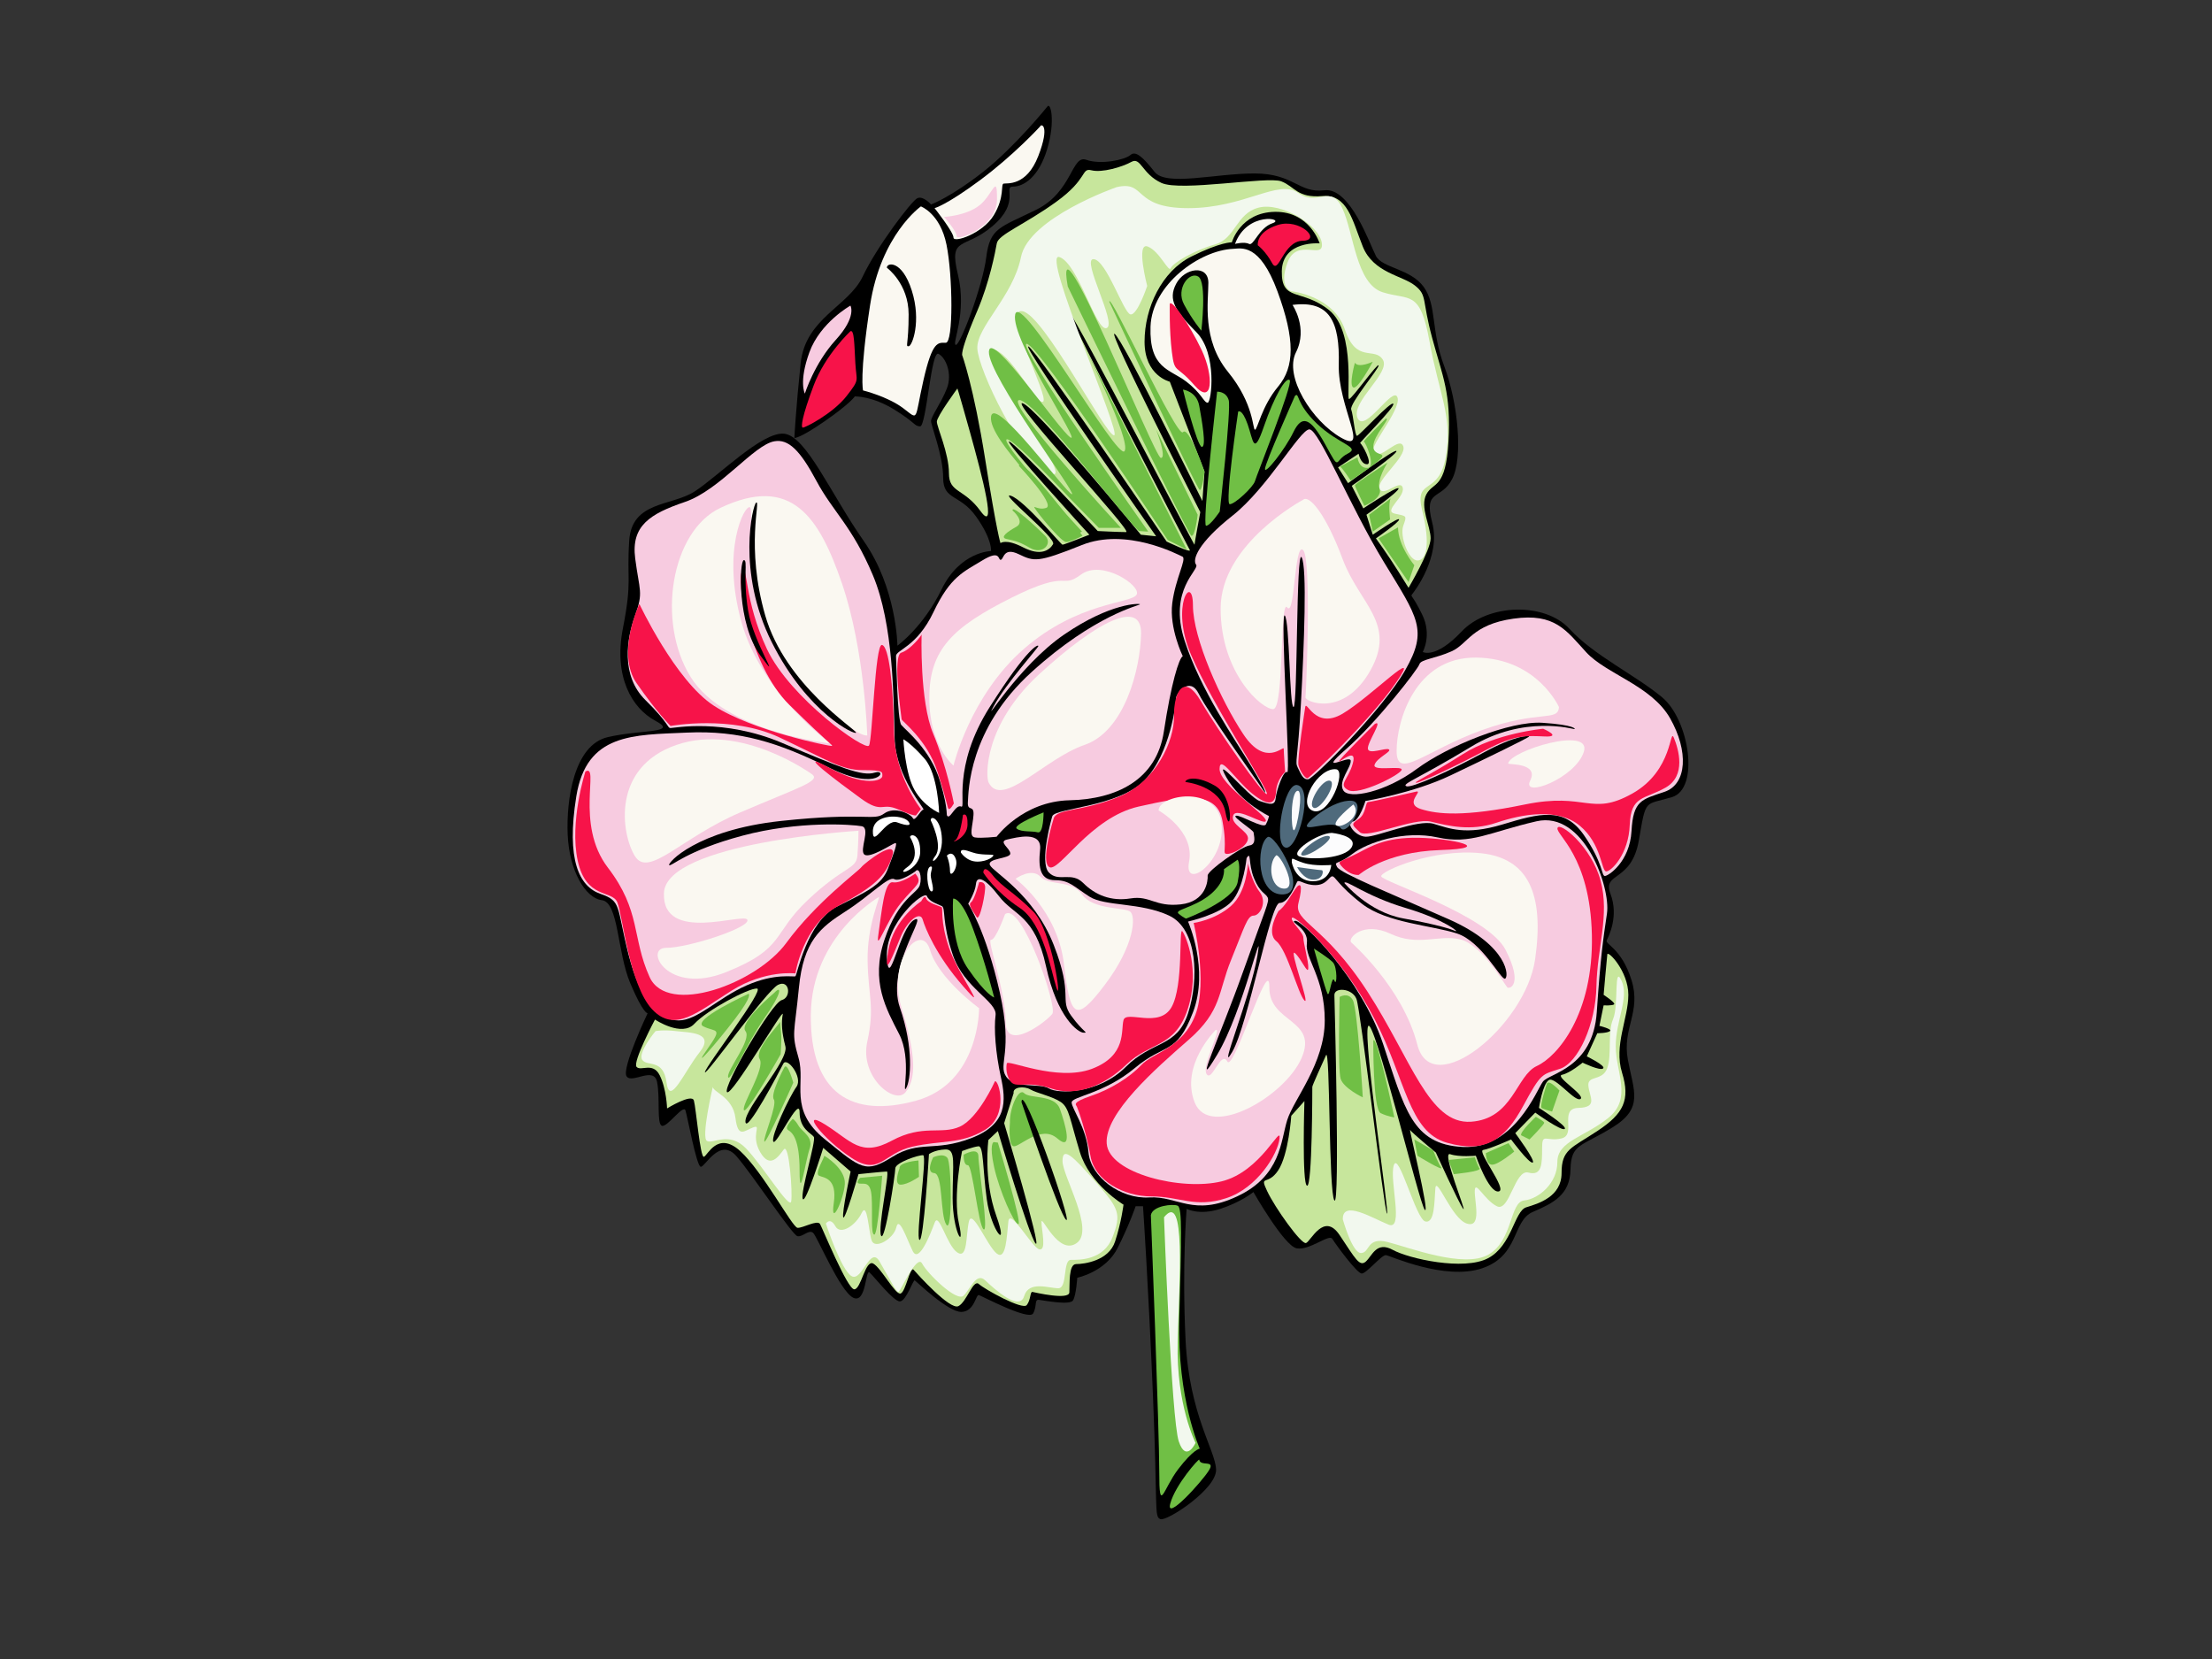 <?xml version="1.0" encoding="utf-8"?>
<!-- Generator: Adobe Illustrator 17.0.0, SVG Export Plug-In . SVG Version: 6.00 Build 0)  -->
<!DOCTYPE svg PUBLIC "-//W3C//DTD SVG 1.1//EN" "http://www.w3.org/Graphics/SVG/1.1/DTD/svg11.dtd">
<svg version="1.1" id="Layer_1" xmlns="http://www.w3.org/2000/svg" xmlns:xlink="http://www.w3.org/1999/xlink" x="0px" y="0px"
	 width="800px" height="600px" viewBox="0 0 800 600" enable-background="new 0 0 800 600" xml:space="preserve">
<rect x="0" y="0" width="800" height="600" fill="#333333" stroke="none"/>
<path fill-rule="evenodd" clip-rule="evenodd" d="M378.762,38.576c0,0-11.601,14.454-23.203,23.583
	c-11.601,9.129-18.828,11.791-18.828,11.791s-2.853-3.233-4.945-2.282c-2.092,0.951-14.644,17.496-19.779,28.337
	c-5.135,10.841-20.73,15.025-22.441,31.38c-1.712,16.356-2.282,27.006-2.282,27.006s1.711,0.381,11.03-6.086
	c9.319-6.466,10.84-8.939,10.84-8.939s6.277-0.19,14.264,4.755c7.988,4.945,7.037,5.896,9.319,6.086
	c2.283,0.19,3.994-27.577,6.657-26.245c2.663,1.331,5.135,7.227,3.043,12.552c-2.092,5.325-5.706,10.079-5.706,11.791
	c0,1.712,4.375,12.362,4.375,20.54c0,8.178,6.086,5.706,11.982,14.073c5.896,8.368,5.325,12.362,5.325,12.362
	s-11.221,0.19-17.877,13.883c-6.657,13.692-15.975,20.349-15.975,20.349s-0.19-20.73-12.172-37.846
	c-11.981-17.116-20.73-37.846-28.718-38.797c-7.988-0.951-24.153,15.595-32.521,20.92c-8.368,5.325-22.632,3.423-23.583,17.687
	c-0.951,14.263,1.141,14.263-2.282,31.76c-3.423,17.497,3.233,28.908,11.791,33.472c8.558,4.564-5.135,3.043-17.307,5.895
	c-12.172,2.853-15.024,22.632-14.454,35.374c0.57,12.742,6.276,22.822,12.362,23.583c6.086,0.761,5.516,18.828,10.27,30.049
	c4.755,11.221,6.276,10.84,6.276,10.84s-9.509,19.969-7.608,22.822c1.902,2.853,9.889-3.803,11.031,2.092
	c1.142,5.896-0.19,15.024,1.712,15.785c1.902,0.761,7.798-7.988,8.558-5.515c0.761,2.472,3.994,20.159,5.515,20.349
	c1.522,0.191,6.847-10.84,12.932-3.804c6.087,7.037,20.16,28.528,22.062,28.908c1.902,0.38,4.184-2.663,5.705-1.141
	c1.522,1.521,9.699,21.11,14.454,23.392c4.755,2.282,4.374-10.46,5.896-9.129c1.521,1.331,8.749,10.65,11.031,10.46
	c2.282-0.191,4.755-7.988,5.325-7.608c0.571,0.38,12.172,11.601,16.926,11.411c4.755-0.19,5.135-6.466,6.276-6.086
	c1.141,0.38,18.067,9.319,19.588,6.657c1.522-2.663,0.381-5.135,2.093-4.945c1.711,0.19,11.221,2.092,12.362,0.19
	c1.141-1.902,1.522-8.178,1.522-8.178s10.27-2.092,14.644-10.84c4.375-8.749,6.467-15.024,6.467-15.024h2.663
	c0,0,1.902,27.577,3.613,68.656c1.712,41.08,0.381,43.552,2.663,44.503c2.282,0.951,20.35-10.84,20.159-17.877
	c-0.19-7.037-9.699-19.779-11.03-46.785c-1.331-27.007,0.381-47.546,0.381-47.546s4.564,2.472,12.172,0
	c7.607-2.473,11.981-6.086,11.981-6.086s11.031,19.399,15.595,20.35c4.564,0.951,11.791-5.325,12.932-3.423
	c1.141,1.902,8.939,12.552,10.65,12.552c1.711,0,7.227-6.847,8.748-6.656c1.522,0.19,21.301,9.319,34.803,4.754
	c13.503-4.564,10.841-17.116,18.258-20.349c7.417-3.233,13.503-6.086,13.693-15.405c0.19-9.319,3.804-8.178,15.214-15.214
	c11.411-7.037,7.607-13.122,5.516-24.534c-2.093-11.411,4.945-17.116,1.331-28.718c-3.614-11.601-9.7-12.932-8.939-14.454
	c0.761-1.522,4.375-8.749,1.331-16.736c-3.043-7.988,7.608-3.994,10.27-19.399c2.662-15.404,1.902-12.552,11.981-15.595
	c10.08-3.043,6.277-27.957-3.614-36.135c-9.89-8.178-24.534-15.024-33.472-24.724c-8.939-9.699-29.479-9.129-38.987,0.951
	c-9.51,10.08-14.073,7.417-14.073,7.417s3.423-6.086-0.19-13.503c-3.614-7.417-4.375-6.467-3.614-7.417
	c0.761-0.951,10.46-13.503,7.227-25.865c-3.233-12.362,3.233-7.988,7.227-15.785c3.995-7.798,2.093-27.576-2.852-40.699
	c-4.945-13.122-2.663-22.061-7.417-28.718c-4.754-6.656-15.024-6.847-17.306-11.221c-2.283-4.375-9.319-24.914-18.638-23.773
	c-9.319,1.141-11.031-6.086-25.295-6.086c-14.263,0-31.951,4.754-36.134-0.571c-4.184-5.325-6.847-7.798-8.749-6.086
	c-1.902,1.712-10.65,3.614-15.975,1.712c-5.326-1.902-4.945,11.601-18.067,18.067c-13.122,6.466-16.736,6.466-18.068,17.116
	c-1.331,10.65-9.509,32.141-11.03,31.761c-1.522-0.38,4.183-11.411,0.76-25.484c-3.423-14.074,2.283-8.749,12.552-17.497
	c10.27-8.749,3.614-14.264,7.417-14.264c3.804,0,9.319-3.423,12.362-13.693C381.805,43.52,379.903,36.674,378.762,38.576
	L378.762,38.576z"/>
<path fill-rule="evenodd" clip-rule="evenodd" fill="#FAF8F1" d="M376.163,45.74c0,0-9.382,10.27-21.681,19.398
	c-12.299,9.129-16.483,10.143-16.483,10.143s6.847,8.622,6.847,10.65c0,2.029,10.524-1.394,14.581-8.114
	c4.057-6.72,2.409-11.157,3.55-11.411c1.141-0.255,8.242,1.141,12.552-10.017C379.839,45.232,376.543,44.598,376.163,45.74
	L376.163,45.74z"/>
<path fill-rule="evenodd" clip-rule="evenodd" fill="#F7CBE0" d="M341.422,78.451c0,0,4.565,5.072,4.565,6.974
	c0,1.902,14.454-3.171,14.581-13.187c0.126-10.016-1.522-1.774-6.34,2.03C349.411,78.07,341.422,78.451,341.422,78.451
	L341.422,78.451z"/>
<path fill-rule="evenodd" clip-rule="evenodd" fill="#FAF8F1" d="M333.055,74.647c0,0-14.454,10.143-18.384,35.754
	c-3.93,25.612-2.536,30.81-2.536,30.81s8.875,2.155,14.581,6.466c5.706,4.312,3.931,4.565,7.227-10.016
	c3.296-14.58,5.325-13.693,8.115-13.693c2.789,0,2.536-24.217,0.253-35.501C340.028,77.183,333.055,74.647,333.055,74.647
	L333.055,74.647z"/>
<path fill-rule="evenodd" clip-rule="evenodd" d="M320.756,96.835c0,0,7.861,5.706,7.861,16.862c0,11.158-1.268,11.538,0,11.538
	c1.267,0,4.691-9.002,1.141-20.159C326.208,93.919,320.629,94.934,320.756,96.835L320.756,96.835z"/>
<path fill-rule="evenodd" clip-rule="evenodd" fill="#F7CBE0" d="M307.57,110.529c0,0-10.903,6.085-14.834,16.862
	c-3.931,10.777-1.649,14.961-1.649,14.961s3.424-10.904,11.157-19.399C309.979,114.459,307.57,110.529,307.57,110.529
	L307.57,110.529z"/>
<path fill-rule="evenodd" clip-rule="evenodd" fill="#F71349" d="M307.571,119.784c0,0-9.129,8.495-13.312,19.653
	c-4.185,11.157-4.692,15.087-3.931,15.215c0.76,0.126,10.904-5.072,15.848-11.411c4.945-6.34,3.55-5.072,3.17-11.918
	C308.965,124.475,308.965,119.15,307.571,119.784L307.571,119.784z"/>
<path fill-rule="evenodd" clip-rule="evenodd" fill="#F7CBE0" d="M280.057,159.596c-7.454,1.304-19.652,17.622-32.331,21.934
	c-12.679,4.311-19.525,8.621-18.003,20.412c1.522,11.791,3.043,12.172,0,20.54c-3.043,8.368-5.326,21.808,3.677,30.683
	c9.002,8.875,7.86,10.143,9.129,10.143c1.268,0,19.145-3.55,40.192,5.326c21.047,8.875,29.035,12.298,33.726,10.777
	c4.692-1.522,1.522,7.226-16.609-1.776c-18.131-9.002-32.204-13.566-51.476-12.679c-19.272,0.887-36.261,0.126-39.939,23.075
	c-3.677,22.949,1.015,32.585,8.749,35.247c7.734,2.662,5.706,4.438,10.143,21.935c4.437,17.497,11.284,23.836,18.13,23.836
	c6.847,0,14.201-8.115,24.597-12.679c10.397-4.565,16.99-2.916,17.624-3.296c0.634-0.381,4.184-19.779,15.088-25.231
	c10.904-5.451,16.102-7.733,18.384-13.693c2.282-5.959,3.55-9.382,2.662-9.255c-0.887,0.126-9.129,5.706-11.157,4.184
	c-2.029-1.521,2.409-9.636-1.015-10.27c-3.423-0.635-22.695-2.029-43.108,3.423c-20.413,5.452-25.738,11.284-26.499,10.65
	c-0.761-0.634,9.763-12.679,40.446-15.975c30.683-3.297,33.472,0.126,37.275-2.662c3.804-2.79,9.636,0.126,10.397,1.647
	c0.761,1.522,2.789-3.043,3.804-3.043c1.015,0-10.016-11.538-10.397-25.991c-0.38-14.454-0.38-41.079-7.861-58.831
	c-7.481-17.75-14.455-22.949-20.414-34.106C289.313,162.765,285.129,158.709,280.057,159.596L280.057,159.596z"/>
<path fill-rule="evenodd" clip-rule="evenodd" fill="#FAF8F1" d="M260.532,183.686c-17.803,8.419-23.203,41.079-10.777,61.113
	c12.425,20.032,50.589,24.089,50.589,24.089s-24.977-18.003-32.204-43.995c-7.227-25.992,1.014-42.094,3.043-41.46
	c2.028,0.633-4.311,38.163,16.862,61.238c21.174,23.076,25.611,21.301,25.611,21.301s-0.888-30.81-9.129-54.9
	C296.286,186.982,286.27,171.514,260.532,183.686L260.532,183.686z"/>
<path fill-rule="evenodd" clip-rule="evenodd" fill="#F71349" d="M231.244,218.426c0,0-8.495,17.877-1.015,28.654
	c7.481,10.777,12.298,15.468,12.298,15.468s21.934-4.058,39.431,4.184c17.497,8.241,22.442,11.791,30.049,11.791
	c7.608,0,7.101,0.633,7.101,2.155c0,1.521-5.959,4.184-19.272-3.043c-13.313-7.227,3.678,5.452,11.538,11.157
	c7.861,5.706,7.354,1.268,13.439,3.931c6.086,2.663,6.466,2.155,6.466,2.155l1.776-2.282c0,0-9.509-11.791-9.763-28.401
	c-0.254-16.61-1.775-30.43-4.31-30.937c-2.537-0.508-3.424,34.233-4.692,36.388c-1.268,2.156-28.528-17.116-36.895-34.866
	c-8.368-17.75-6.974-31.19-9.002-28.274c-2.029,2.917,2.155,33.726,17.116,48.434c14.961,14.707,15.849,14.581,15.342,14.834
	c-0.508,0.253-28.782-5.452-42.728-14.581C244.176,246.066,231.244,218.426,231.244,218.426L231.244,218.426z"/>
<path fill-rule="evenodd" clip-rule="evenodd" d="M273.464,181.784c-1.178,0.758-7.227,24.851,5.706,50.589
	c12.932,25.739,30.429,33.726,30.429,32.585c0-1.141-25.612-17.243-32.838-42.348C269.534,197.506,275.239,180.643,273.464,181.784
	L273.464,181.784z"/>
<path fill-rule="evenodd" clip-rule="evenodd" d="M269.026,202.578c-1.647,0.137-2.535,22.949,5.959,34.486
	c8.495,11.538-2.536-4.565-4.438-16.356C268.646,208.917,270.548,202.451,269.026,202.578L269.026,202.578z"/>
<path fill-rule="evenodd" clip-rule="evenodd" fill="#FFFFFF" d="M328.491,297.035c-2.106-2.526-12.679-2.916-12.805,3.551
	c-0.127,6.466,4.691-4.692,8.748-3.17C328.491,298.936,329.758,298.556,328.491,297.035L328.491,297.035z"/>
<path fill-rule="evenodd" clip-rule="evenodd" fill="#FFFFFF" d="M329.125,302.74c0,0,4.438,6.974-0.888,10.777
	c-5.325,3.804,4.438,1.394,4.565-5.326C332.928,301.473,329.251,301.473,329.125,302.74L329.125,302.74z"/>
<path fill-rule="evenodd" clip-rule="evenodd" fill="#FFFFFF" d="M339.648,293.992c0,0-0.381-13.946-5.199-19.525
	c-4.818-5.579-7.734-7.1-7.734-7.1s0.633,12.425,4.057,18.385C334.196,291.71,339.648,293.992,339.648,293.992L339.648,293.992z"/>
<path fill-rule="evenodd" clip-rule="evenodd" fill="#FFFFFF" d="M336.605,296.654c0,0,4.564,9.129,1.648,12.932
	c-2.917,3.804,2.662,1.268,2.409-6.086C340.409,296.147,336.605,294.626,336.605,296.654L336.605,296.654z"/>
<path fill-rule="evenodd" clip-rule="evenodd" fill="#FFFFFF" d="M336.605,313.391c-2.143,0.268-1.141,8.875,0.253,9.002
	c1.395,0.126-0.253-4.311-0.253-5.833C336.605,315.039,337.619,313.263,336.605,313.391L336.605,313.391z"/>
<path fill-rule="evenodd" clip-rule="evenodd" fill="#FFFFFF" d="M342.437,309.461c0,0,1.141,2.662,1.141,5.578
	c0,2.916,3.297-1.394,2.029-4.564C344.339,307.304,342.437,309.461,342.437,309.461L342.437,309.461z"/>
<path fill-rule="evenodd" clip-rule="evenodd" fill="#FAF8F1" d="M293.877,280.172c0,0-25.612-18.891-49.195-10.777
	c-23.582,8.115-20.032,32.077-15.087,40.192c4.945,8.115,16.736-6.593,38.037-15.721
	C288.932,284.737,296.54,282.581,293.877,280.172L293.877,280.172z"/>
<path fill-rule="evenodd" clip-rule="evenodd" fill="#FAF8F1" d="M310.486,300.458c0,0-69.734,4.184-70.368,22.568
	c-0.634,18.385,29.035,6.847,30.176,9.636c1.141,2.789-21.301,10.143-29.415,10.143c-8.115,0,0.381,17.371,21.808,8.749
	c21.427-8.621,16.355-13.693,29.541-26.118c13.186-12.426,17.497-10.904,17.878-16.102
	C310.486,304.136,310.486,300.458,310.486,300.458L310.486,300.458z"/>
<path fill-rule="evenodd" clip-rule="evenodd" fill="#F71349" d="M211.718,279.031c0,0-5.833,18.131-2.789,32.204
	c3.043,14.074,12.425,10.523,14.327,15.088c1.902,4.564,4.311,29.795,12.552,38.671c8.242,8.875,16.609,0.887,28.781-6.72
	c12.172-7.608,23.076-6.212,23.076-6.212s2.663-17.498,15.595-24.471c12.932-6.974,17.116-10.777,19.398-17.877
	c2.283-7.1-10.016,2.409-11.157,3.931c-1.141,1.521-16.356,12.679-27.133,27.387c-10.777,14.707-42.982,26.625-49.448,12.298
	c-6.466-14.327-3.042-23.836-15.088-39.558C207.787,298.049,217.044,275.988,211.718,279.031L211.718,279.031z"/>
<path fill-rule="evenodd" clip-rule="evenodd" fill="#F7CBE0" d="M331.026,315.166c0,0-5.452,3.931-7.608,2.789
	c-2.155-1.141-8.495,5.833-17.623,11.665c-9.129,5.832-15.214,10.65-16.863,27.64c-1.648,16.989-2.79,16.102-0.127,25.357
	c2.663,9.256-3.804,18.639,9.509,29.415c13.313,10.777,14.708,12.425,24.471,6.34c9.763-6.086,15.088-1.648,28.401-6.72
	c13.313-5.072,12.678-13.566,10.777-22.189c-1.902-8.621-2.536-17.369-1.902-22.314c0.634-4.945-11.411-9.763-15.468-21.808
	c-4.058-12.045-2.537-16.862-3.931-17.623c-1.395-0.761-4.565-1.521-5.452-3.678c-0.888-2.155-15.215,9.763-14.454,22.316
	c0.761,12.552,4.565-10.904,9.89-13.693c5.325-2.79-10.27,16.989-5.199,31.697c5.072,14.708,3.931,26.373,2.283,29.162
	c-1.648,2.788,2.156-10.397-2.536-19.526c-4.692-9.129-10.397-19.018-5.325-34.106c5.072-15.088,11.918-16.736,12.805-19.778
	C333.562,317.068,332.421,313.391,331.026,315.166L331.026,315.166z"/>
<path fill-rule="evenodd" clip-rule="evenodd" fill="#FAF8F1" d="M317.84,324.421c0,0-24.343,13.947-24.597,42.601
	c-0.254,28.655,14.961,37.403,38.036,31.063c23.076-6.34,22.822-33.472,22.822-33.472s-14.707-10.65-17.75-21.047
	c-3.043-10.397-15.722,3.297-10.27,21.047c5.452,17.75,5.198,25.738,1.394,30.429c-3.803,4.691-16.609-5.452-13.82-18.257
	c2.789-12.806,0.38-16.103,0.127-29.162C313.529,334.564,318.473,324.421,317.84,324.421L317.84,324.421z"/>
<path fill-rule="evenodd" clip-rule="evenodd" fill="#F71349" d="M331.026,315.926c0,0-4.945,3.677-8.115,3.17
	c-3.17-0.507-4.058,11.031-5.199,18.637c-1.141,7.608,2.662-4.437,8.115-11.157C331.28,319.856,333.942,319.476,331.026,315.926
	L331.026,315.926z"/>
<path fill-rule="evenodd" clip-rule="evenodd" fill="#F71349" d="M333.181,325.942c0,0-10.016,6.34-11.918,17.878
	c-1.902,11.538,2.029,0.761,4.565-5.199c2.536-5.959,6.974-9.129,7.861-6.086c0.888,3.043,4.819,12.932,14.708,24.217
	c9.889,11.284-1.902-4.311-5.199-14.074c-3.297-9.763-2.029-14.2-2.663-14.58c-0.634-0.381-5.072-1.522-5.579-3.171
	C334.449,323.28,333.181,325.942,333.181,325.942L333.181,325.942z"/>
<path fill-rule="evenodd" clip-rule="evenodd" fill="#F71349" d="M359.807,391.112c0,0-5.959,13.313-12.679,16.356
	c-6.72,3.043-13.313-1.014-24.597,5.072c-11.284,6.086-14.581,0.127-24.09-5.833c-9.509-5.959-0.761,5.325,9.509,12.045
	c10.27,6.72,11.411-1.647,22.062-4.057c10.65-2.409,17.37-0.761,26.245-6.086C365.132,403.284,361.075,390.098,359.807,391.112
	L359.807,391.112z"/>
<path fill-rule="evenodd" clip-rule="evenodd" fill="#F7CBE0" d="M350.172,326.83c0,0,6.467,10.016,11.411,32.078
	c4.945,22.061-0.761,25.865,2.282,30.429c3.043,4.564,12.172,2.282,15.468,4.31c3.297,2.029,18.004,2.029,27.767-7.734
	c9.763-9.763,18.512-6.974,22.569-19.399c4.057-12.425,3.423-30.556-6.847-35.374c-10.27-4.818-23.202-3.297-28.781-6.847
	c-5.579-3.551-7.227-5.96-12.425-5.96c-5.199,0-6.213-4.057-5.452-11.031c0.76-6.972-8.495-4.437-11.918-3.676
	c-3.424,0.761,1.141,3.17,1.141,5.072c0,1.902-8.495,1.649-7.354,4.184c1.141,2.536,15.848,10.397,23.076,28.908
	c7.227,18.51,1.902,19.525,6.34,25.61c4.437,6.086,6.339,6.086,4.437,6.086c-1.902,0-9.509-5.325-13.566-23.963
	c-4.057-18.638-11.538-18.257-16.989-25.357c-5.452-7.1-8.115-7.354-8.368-4.438C352.707,322.646,350.172,326.83,350.172,326.83
	L350.172,326.83z"/>
<path fill-rule="evenodd" clip-rule="evenodd" fill="#FAF8F1" d="M367.288,317.828c0,0,15.215,11.284,17.497,30.81
	c2.282,19.525,4.184,21.554,14.834,7.481c10.65-14.073,11.411-24.977,9.002-26.499c-2.409-1.521-13.439-0.635-17.243-6.086
	c-3.804-5.452-11.791-3.043-15.088-6.466C372.994,313.644,367.288,317.828,367.288,317.828L367.288,317.828z"/>
<path fill-rule="evenodd" clip-rule="evenodd" fill="#FAF8F1" d="M363.485,330.634c0,0-3.424,9.509-5.072,9.256
	c-1.648-0.254,5.326,18.764,5.326,29.795c0,11.031,14.961-0.38,16.863-3.043C382.503,363.979,369.444,325.943,363.485,330.634
	L363.485,330.634z"/>
<path fill-rule="evenodd" clip-rule="evenodd" fill="#F71349" d="M364.118,384.646c0,0-0.76,3.423,1.268,6.339
	c2.029,2.917,5.706-0.38,14.707,2.663c9.002,3.043,19.145-0.761,27.387-8.749c8.241-7.988,17.496-5.959,22.061-19.905
	c4.565-13.947-0.507-26.245-1.902-28.148c-1.395-1.901,0.508,19.525-3.93,27.387c-4.438,7.861-16.356,1.014-17.37,4.691
	c-1.015,3.678,1.267,12.806-11.411,17.623C382.249,391.365,363.991,382.871,364.118,384.646L364.118,384.646z"/>
<path fill-rule="evenodd" clip-rule="evenodd" fill="#F71349" d="M354.102,319.096c0,0-1.648,6.34-2.916,7.227
	c-1.268,0.888,0.887,3.423,2.029,5.325c1.14,1.902,3.423-9.509,3.043-11.284C355.877,318.589,354.102,319.096,354.102,319.096
	L354.102,319.096z"/>
<path fill-rule="evenodd" clip-rule="evenodd" fill="#F71349" d="M355.623,315.546c0.127,0.38,4.564,7.1,13.186,12.805
	c8.622,5.706,11.284,22.822,13.313,29.035c2.029,6.212-1.522-20.667-8.368-27.641c-6.847-6.973-11.284-8.875-14.707-13.186
	C355.623,312.25,355.623,315.546,355.623,315.546L355.623,315.546z"/>
<path fill-rule="evenodd" clip-rule="evenodd" fill="#F7CBE0" d="M380.601,295.133c-0.152,0.349-4.819,16.736-1.269,20.414
	c3.551,3.677,8.115-0.508,12.425,3.804c4.311,4.31,10.016,6.72,17.117,5.578c7.1-1.141,8.875,3.169,18.13,2.156
	c9.256-1.014,9.89-8.622,9.763-10.397c-0.126-1.776,12.299-10.523,15.088-10.904c2.789-0.38,1.522-3.803,1.522-4.69
	c0-0.888-8.115-5.833-6.34-6.086c1.775-0.254,9.889,4.818,10.777,3.169c0.888-1.647,1.141-3.043,1.141-3.043
	s-10.27-4.817-15.468-14.073c-5.199-9.255,8.241,7.354,12.045,8.622c3.804,1.267,5.579,1.775,5.833-1.015
	c0.253-2.789,2.916-10.397,4.184-9.383c1.268,1.014-2.662-58.45-0.888-56.674c1.775,1.775,1.649,33.092,3.17,33.092
	c1.522,0,0.888-57.563,2.917-54.139c2.028,3.423,0.887,32.078-0.254,52.871c-1.141,20.794-2.283,20.92-1.141,23.203
	c1.141,2.282,1.901,4.437,3.804,4.184c1.901-0.253,26.879-25.105,35.12-39.558c8.242-14.454,4.565-18.764-7.734-38.924
	c-12.298-20.16-23.583-48.18-27.006-48.053c-3.423,0.127-15.088,21.175-27.767,31.19c-12.679,10.016-14.581,15.975-13.186,17.749
	c1.395,1.776-10.143,9.002-4.184,27.387c5.959,18.385,18.004,35.374,24.217,45.644c6.213,10.27,5.198,10.144,4.311,8.622
	c-0.888-1.522-20.033-28.147-23.33-34.867c-3.296-6.72-8.241-0.126-8.241,1.395c0,1.522-2.029,20.158-11.411,29.795
	C404.563,291.837,381.869,292.217,380.601,295.133L380.601,295.133z"/>
<path fill-rule="evenodd" clip-rule="evenodd" fill="#F71349" d="M381.108,295.893c0,0-5.072,16.102-1.522,17.751
	c3.55,1.648,14.835-18.004,32.204-21.935c17.37-3.93,28.274-5.579,30.303,5.072c2.029,10.65-0.381,12.045,1.775,12.045
	c2.156,0,7.354-2.789,7.481-5.578c0.127-2.79-6.593-5.071-5.325-8.368c1.267-3.296,11.664,4.058,11.791,1.902
	c0.126-2.155-16.736-13.059-16.736-18.638c0-5.578,5.578,3.804,11.664,8.749c6.086,4.945,8.495,4.057,8.749-0.508
	c0.254-4.564,3.297-7.227,3.297-7.227s-0.507-6.973-0.507-8.368c0-1.395-6.467,6.974-14.581-5.198
	c-8.114-12.172-18.257-34.74-18.257-46.658c0-11.919-8.368-0.001-0.634,18.003c7.734,18.004,28.147,48.941,27.386,50.208
	c-0.76,1.269-17.75-22.948-23.836-33.472c-6.086-10.523-9.889-3.549-9.763,5.326c0.127,8.876-6.34,23.455-19.652,29.035
	C391.631,293.611,382.375,292.344,381.108,295.893L381.108,295.893z"/>
<path fill-rule="evenodd" clip-rule="evenodd" fill="#F71349" d="M472.015,255.955c0,0-2.917,18.765-2.409,20.794
	c0.508,2.028,2.409,4.945,3.297,4.691c0.887-0.254,22.569-20.794,32.204-34.867s-9.256,5.453-19.526,11.538
	S472.396,252.405,472.015,255.955L472.015,255.955z"/>
<path fill-rule="evenodd" clip-rule="evenodd" fill="#FAF8F1" d="M471.254,180.77c0,0-29.795,15.849-29.795,39.305
	c0,23.455,14.961,36.515,19.018,36.388c4.057-0.127,2.283-40.446,5.072-36.768c2.789,3.677,2.536-23.584,5.705-20.794
	c3.17,2.79,1.141,51.603,0.888,53.252c-0.253,1.649,13.82,7.481,23.456-9.636c9.636-17.116-3.93-23.963-10.016-40.319
	C479.496,185.841,473.41,178.741,471.254,180.77L471.254,180.77z"/>
<path fill-rule="evenodd" clip-rule="evenodd" fill="#FAF8F1" d="M419.018,293.104c0,0,13.186,7.354,11.031,18.511
	c-2.156,11.157,13.693-0.381,11.664-14.2C439.684,283.596,419.018,287.653,419.018,293.104L419.018,293.104z"/>
<path fill-rule="evenodd" clip-rule="evenodd" d="M428.78,282.835c0,0,12.679,1.267,14.454,11.03
	c1.775,9.763,3.677-5.452-3.931-9.763C431.697,279.792,428.273,282.2,428.78,282.835L428.78,282.835z"/>
<path fill-rule="evenodd" clip-rule="evenodd" d="M427.766,240.107c0,0-2.41,7.227-1.142,7.227c1.269,0,4.438-1.775,4.438-1.775
	S428.78,238.331,427.766,240.107L427.766,240.107z"/>
<path fill-rule="evenodd" clip-rule="evenodd" fill="#F7CBE0" d="M427.766,237.317c0,0-4.945-10.143-3.804-19.145
	c1.142-9.002,5.325-16.103,3.677-16.863c-1.648-0.761-20.285-10.65-36.388-4.184c-16.102,6.466-17.243,5.958-22.822,3.296
	c-5.579-2.663-5.325,1.775-6.466,2.029c-1.141,0.253,0.126-3.931-6.72,0.253c-6.846,4.184-11.538,5.833-17.623,18.638
	c-6.086,12.806-13.693,13.693-13.566,15.975c0.127,2.282,0.507,23.076,1.902,24.851c1.395,1.775,10.65,8.875,14.073,20.54
	c3.424,11.664,1.775,12.045,2.789,12.552c1.015,0.508,2.917-4.437,4.819-3.55c1.902,0.888-3.551-14.2,10.397-36.135
	c13.946-21.934,17.497-22.568,17.497-21.934s-11.538,13.313-16.102,21.681c-4.565,8.368,8.622-14.327,25.485-25.865
	c16.862-11.538,27.386-11.284,27.386-10.904c0,0.381-16.229,3.677-39.177,24.47c-22.949,20.794-22.823,43.363-23.076,47.039
	c-0.253,3.677,2.283,0.761,2.029,4.691c-0.254,3.931-1.775,7.734,0.507,8.115c2.282,0.381,7.861-0.253,7.861-0.253
	s9.383-12.806,26.372-13.186c16.99-0.381,31.444-7.354,34.106-24.851C423.582,247.08,426.371,238.078,427.766,237.317
	L427.766,237.317z"/>
<path fill-rule="evenodd" clip-rule="evenodd" fill="#FAF8F1" d="M357.525,282.961c4.844,9.691,20.286-8.622,34.74-13.566
	c14.454-4.945,20.16-27.386,20.414-40.191c0.253-12.806-15.976-4.438-36.515,14.327
	C355.623,262.295,356.511,280.932,357.525,282.961L357.525,282.961z"/>
<path fill-rule="evenodd" clip-rule="evenodd" fill="#FAF8F1" d="M344.847,276.875c0,0,5.959-25.231,25.484-42.221
	c19.525-16.989,38.671-16.355,40.699-19.525c2.029-3.17-12.425-12.933-20.032-7.354c-7.608,5.579-3.804-2.282-25.105,8.368
	c-21.3,10.65-29.795,18.765-29.795,36.261C336.098,269.902,344.847,276.875,344.847,276.875L344.847,276.875z"/>
<path fill-rule="evenodd" clip-rule="evenodd" fill="#F71349" d="M333.308,229.456c0,0.38-4.057,5.579-7.354,6.593
	c-3.297,1.014,0.127,23.456,0.127,24.089c0,0.635,9.129,7.228,12.932,18.892c3.803,11.664,3.55,13.439,4.184,13.566
	c0.634,0.127,1.775-2.029,1.775-2.029s-2.536-13.439-7.481-25.231C332.548,253.546,333.308,229.456,333.308,229.456L333.308,229.456
	z"/>
<path fill-rule="evenodd" clip-rule="evenodd" fill="#F71349" d="M348.269,294.753c0,0-1.013,8.115-2.916,9.255
	c-1.901,1.141,4.438-0.76,4.565-5.706C350.045,293.358,348.269,294.753,348.269,294.753L348.269,294.753z"/>
<path fill-rule="evenodd" clip-rule="evenodd" fill="#FFFFFF" d="M347.509,308.32c0,0,2.029,3.296,5.959,3.296
	c3.931,0,6.34-2.155,5.706-2.409c-0.634-0.254-4.437,0.127-7.354-0.887C348.904,307.304,347.381,306.925,347.509,308.32
	L347.509,308.32z"/>
<path fill-rule="evenodd" clip-rule="evenodd" fill="#F7CBE0" d="M450.842,310.348c0,0-1.015,10.777-5.326,15.594
	c-4.311,4.818-15.848,7.354-15.848,7.354s7.734,17.243,1.775,32.838c-5.96,15.595-10.016,10.904-21.047,20.159
	s-22.822,10.27-22.822,12.425s5.325,9.129,6.086,18.004c0.761,8.875,11.538,16.989,21.935,16.356
	c10.397-0.635,15.848,7.1,31.824-0.381c15.975-7.481,15.722-20.033,18.131-27.64c2.409-7.607,13.566-20.412,13.566-36.008
	c0-15.595-7.227-22.315-6.467-27.894c0.761-5.579-6.72-7.861-4.184-8.114c2.536-0.255,23.837,20.919,31.697,44.375
	c7.861,23.456,10.397,36.515,28.908,37.403c18.511,0.887,26.626-20.413,28.908-23.583c2.282-3.17,18.13-4.692,19.525-25.231
	c1.395-20.54,2.283-26.119,3.677-35.627c1.396-9.509-8.368-37.276-25.484-33.346c-17.116,3.931-23.71,8.495-35.754,5.833
	c-12.045-2.662-25.358,1.775-30.81,5.959c-5.452,4.184-6.72,2.409-5.579,4.692c1.142,2.282,18.892,9.382,40.573,19.018
	c21.681,9.636,21.681,21.047,20.159,21.428c-1.521,0.38-8.368-13.44-17.37-16.356c-9.002-2.917-25.358-3.804-34.233-10.65
	c-8.875-6.846-9.763-10.143-10.904-10.016c-1.141,0.128-2.029,3.171-6.086,3.171s-5.959-2.283-6.593-1.142
	c-0.634,1.142-3.044,7.608-6.34,7.608c-3.296,0-11.411,44.122-17.116,53.885c-5.706,9.763,6.847-20.666,9.129-34.867
	c2.282-14.2-5.072,20.033-14.58,35.881c-9.509,15.848,1.141-6.847,9.383-30.049c8.241-23.202,9.636-25.357,8.875-26.879
	c-0.761-1.522-2.789-1.649-4.945-6.974C451.348,312.25,452.617,307.559,450.842,310.348L450.842,310.348z"/>
<path fill-rule="evenodd" clip-rule="evenodd" fill="#F71349" d="M451.348,312.25c0,0-0.38,10.397-6.212,15.468
	c-5.833,5.071-13.439,6.086-13.439,6.086s5.198,21.174,0.633,33.218c-4.564,12.045-15.341,13.694-19.525,18.131
	c-4.184,4.438-11.03,8.748-18.13,11.157c-7.1,2.41-5.579,3.171-5.199,3.931c0.38,0.761,3.423,9.383,4.945,18.005
	c1.521,8.621,11.791,14.453,22.061,14.453c10.27,0,15.722,4.31,27.007,0.634c11.284-3.677,18.637-15.975,19.271-21.554
	c0.634-5.579-6.593,11.918-20.92,15.468c-14.327,3.55-40.826-2.79-41.586-13.693c-0.761-10.904,17.623-27.007,29.668-37.529
	c12.045-10.524,10.523-17.116,15.341-28.908c4.818-11.791,5.833-15.975,8.115-15.975c2.282,0,5.072-4.818,2.155-8.622
	C452.617,318.715,451.348,312.25,451.348,312.25L451.348,312.25z"/>
<path fill-rule="evenodd" clip-rule="evenodd" fill="#FAF8F1" d="M439.684,372.475c0,0-12.932,12.805-7.608,26.245
	c5.325,13.439,32.585-2.029,38.671-16.103c6.086-14.073-11.791-12.552-11.665-25.484c0.127-12.932-12.932,30.937-15.214,26.753
	c-2.282-4.184-5.579,7.608-7.481,4.565C434.486,385.407,442.093,371.714,439.684,372.475L439.684,372.475z"/>
<path fill-rule="evenodd" clip-rule="evenodd" fill="#F71349" d="M462.379,329.493c0,0-4.692,7.734-0.761,10.904
	c3.931,3.17,7.861,19.145,10.143,21.428c2.282,2.282-5.833-19.272-3.424-17.117c2.409,2.156,4.692,7.988,4.819,5.453
	c0.126-2.537-1.776-9.002-1.776-11.031c0-2.029-5.072-6.213-4.058-7.227c1.015-1.015,18.385,14.58,29.796,36.641
	c11.411,22.062,12.298,40.827,26.245,44.757c13.947,3.929,20.92-1.142,27.514-13.313c6.593-12.172,6.719-11.284,13.313-13.44
	c6.593-2.155,12.932-16.102,13.186-29.922c0.253-13.82,4.818-25.611,1.521-38.036c-3.297-12.425-14.834-21.555-15.595-19.145
	c-0.761,2.409,11.791,10.016,12.425,38.67c0.634,28.655-12.425,43.996-19.906,47.42c-7.48,3.423-8.621,19.145-23.836,20.159
	c-15.214,1.014-21.554-22.569-37.402-47.039c-15.848-24.469-26.752-25.103-24.977-32.077c1.774-6.974,0.634-7.608-1.142-5.072
	C466.69,324.04,464.661,327.972,462.379,329.493L462.379,329.493z"/>
<path fill-rule="evenodd" clip-rule="evenodd" fill="#FAF8F1" d="M488.625,340.776c0,0,18.638,16.23,23.963,37.023
	c5.325,20.793,39.178-6.973,42.601-30.81c3.423-23.836-2.536-36.642-19.652-38.417c-17.117-1.775-36.262,6.466-36.008,8.368
	c0.253,1.902,38.543,13.946,45.01,26.626c6.466,12.679,1.394,14.201,0.634,13.566c-0.761-0.634-9.129-15.468-16.99-17.37
	c-7.861-1.901-15.214,2.663-25.231-2.029C492.935,333.043,487.484,339.255,488.625,340.776L488.625,340.776z"/>
<path fill-rule="evenodd" clip-rule="evenodd" fill="#F7CBE0" d="M486.215,319.35c0,0,8.622,10.523,21.301,12.806
	c12.679,2.282,17.37,3.931,18.891,4.564c1.522,0.634-3.677-4.057-18.131-8.368C493.823,324.04,486.469,317.828,486.215,319.35
	L486.215,319.35z"/>
<path fill-rule="evenodd" clip-rule="evenodd" fill="#F71349" d="M491.414,316.433c0,0,9.382-8.367,29.542-9.002
	c20.16-0.634,4.311-4.184-7.861-4.438c-12.172-0.254-17.623,3.297-22.061,5.579c-4.438,2.282-6.72,2.79-6.593,3.55
	C484.567,312.884,487.864,316.687,491.414,316.433L491.414,316.433z"/>
<path fill-rule="evenodd" clip-rule="evenodd" fill="#F7CBE0" d="M493.823,289.681c0,0-2.155,7.227-4.691,7.481
	c-2.537,0.253,0.888,5.325,4.818,5.452c3.931,0.126,18.764-6.339,24.47-4.692c5.706,1.649,11.538,4.311,24.978,0.253
	c13.439-4.057,22.314-6.466,29.415,3.804c7.1,10.27,6.34,14.834,7.607,14.834c1.268,0,9.002-5.071,9.636-16.228
	c0.634-11.157,3.677-11.411,11.918-14.201c8.242-2.788,8.749-14.834,2.03-26.625c-6.72-11.791-23.076-15.975-30.303-23.837
	c-7.227-7.86-11.284-14.326-26.372-12.172c-15.087,2.155-16.356,9.129-22.315,11.791c-5.959,2.663-11.157,2.916-11.664,4.692
	c-0.508,1.775-15.342,20.919-26.499,30.683c-11.157,9.763,1.395,1.775,1.649,4.184c0.253,2.409-4.692,7.481-2.663,10.777
	c2.029,3.296,15.214,0.634,26.499-7.734c11.284-8.368,33.853-17.497,45.518-16.736c11.664,0.761,12.044,2.283,11.537,2.283
	c-0.507,0-18.258-5.199-37.276,6.339c-19.018,11.538-25.485,13.567-23.456,14.327c2.029,0.761,16.229-5.832,27.894-12.172
	c11.664-6.34,16.482-6.213,16.482-5.833c0,0.381-14.834,7.608-28.401,14.074C511.066,286.892,493.823,289.681,493.823,289.681
	L493.823,289.681z"/>
<path fill-rule="evenodd" clip-rule="evenodd" fill="#FAF8F1" d="M563.811,255.702c0,0-7.861-17.624-29.922-17.877
	c-22.061-0.254-28.781,22.821-28.781,33.726s10.143,0,30.81-7.481C556.583,256.59,563.557,261.153,563.811,255.702L563.811,255.702z
	"/>
<path fill-rule="evenodd" clip-rule="evenodd" fill="#FAF8F1" d="M545.426,276.114c-0.097,0.513,11.284-0.379,7.987,6.213
	c-3.296,6.594,16.356-0.887,19.399-10.397C575.855,262.421,546.314,271.423,545.426,276.114L545.426,276.114z"/>
<path fill-rule="evenodd" clip-rule="evenodd" fill="#F71349" d="M512.334,286.258c0,0-16.356,3.804-17.496,3.804
	c-1.142,0-0.635,4.31-3.551,6.213c-2.916,1.901-2.155,2.156,0.507,4.691c2.663,2.536,19.398-5.325,25.738-3.803
	c6.34,1.521,14.328,3.55,23.71,0.38c9.382-3.171,22.315-5.452,30.176,1.141c7.862,6.594,7.735,16.482,9.509,16.482
	c1.775,0,8.115-6.213,8.495-16.863c0.38-10.65,5.325-9.129,12.932-13.439c7.607-4.31,4.692-13.946,3.043-18.003
	c-1.648-4.058-0.126,11.791-15.088,20.159c-14.961,8.368-16.61-0.635-38.797,3.93c-22.188,4.565-31.571,3.551-37.656,1.649
	C507.77,290.695,514.616,286.004,512.334,286.258L512.334,286.258z"/>
<path fill-rule="evenodd" clip-rule="evenodd" fill="#F71349" d="M558.105,263.562c0,0-16.99,1.522-29.162,9.256
	c-12.172,7.734-18.131,10.27-16.736,10.27c1.395,0,14.961-6.34,25.358-11.918c10.397-5.578,14.707-5.071,21.174-4.818
	C565.205,266.605,558.105,263.562,558.105,263.562L558.105,263.562z"/>
<path fill-rule="evenodd" clip-rule="evenodd" fill="#F71349" d="M497.246,261.788c0,0-13.693,13.566-12.932,13.566
	c0.761,0,6.594-5.198,4.945,0.761c-1.648,5.96-5.452,7.608-1.648,9.636c3.804,2.029,18.385-5.326,19.272-7.227
	c0.888-1.902-10.524,0.633-9.763-1.902c0.761-2.536,6.34-4.818,5.198-5.579c-1.141-0.761-7.353,2.028-7.607-0.254
	C494.457,268.508,500.416,260.139,497.246,261.788L497.246,261.788z"/>
<path fill-rule="evenodd" clip-rule="evenodd" fill="#FAF8F1" d="M446.023,89.989c-12.161,0.528-29.414,12.932-29.922,28.148
	c-0.507,15.214,6.973,15.341,12.805,19.779c5.833,4.437,6.466,7.734,7.861,7.734c1.395,0,3.55-17.75-4.057-25.485
	c-7.608-7.734-10.397-11.665-7.354-17.497c3.043-5.832,11.664-7.1,11.664-0.38c0,6.72-2.409,20.539,7.1,32.204
	c9.509,11.664,8.875,20.92,9.763,20.92c0.887,0,2.409-8.495,8.368-15.594c5.959-7.101,6.213-16.991-0.254-34.487
	C455.533,87.833,448.939,89.862,446.023,89.989L446.023,89.989z"/>
<path fill-rule="evenodd" clip-rule="evenodd" fill="#F71349" d="M423.074,109.894c0,0-0.253,9.51,0.761,17.497
	c1.015,7.988,1.395,4.185,8.115,11.918c6.72,7.734,7.1-3.297,2.663-12.679C430.175,117.249,423.709,108.12,423.074,109.894
	L423.074,109.894z"/>
<path fill-rule="evenodd" clip-rule="evenodd" fill="#FAF8F1" d="M446.657,88.213c0,0,3.423-0.887,5.072,0
	c1.649,0.888,3.55-5.832,8.495-7.48C465.168,79.085,451.095,76.169,446.657,88.213L446.657,88.213z"/>
<path fill-rule="evenodd" clip-rule="evenodd" fill="#F71349" d="M454.899,88.721c0,0,2.789,2.028,5.198,6.467
	c2.41,4.437,3.931-7.988,11.03-8.115c7.101-0.126-1.013-8.241-9.002-5.706C454.138,83.903,454.899,88.721,454.899,88.721
	L454.899,88.721z"/>
<path fill-rule="evenodd" clip-rule="evenodd" fill="#FAF8F1" d="M467.451,110.275c0,0,5.705,8.368,1.268,17.116
	c-4.438,8.749,5.832,24.978,16.355,30.936c10.523,5.959-1.268-11.157-0.887-26.498C484.567,116.488,481.018,108.5,467.451,110.275
	L467.451,110.275z"/>
<path fill-rule="evenodd" clip-rule="evenodd" fill="#4F6A7C" d="M469.099,283.912c-4.716-0.715-8.749,21.491-4.184,22.632
	C469.479,307.685,475.375,284.863,469.099,283.912L469.099,283.912z"/>
<path fill-rule="evenodd" clip-rule="evenodd" fill="#FCFCFD" d="M469.289,286.004c-2.626,0.438-2.472,14.263-1.331,14.263
	S471.571,285.624,469.289,286.004L469.289,286.004z"/>
<path fill-rule="evenodd" clip-rule="evenodd" fill="#FCFCFD" d="M483.173,278.206c-6.481-0.617-14.263,12.742-8.368,15.024
	C480.701,295.513,487.166,278.587,483.173,278.206L483.173,278.206z"/>
<path fill-rule="evenodd" clip-rule="evenodd" fill="#4F6A7C" d="M481.081,282.391c-2.728-0.974-8.368,8.178-6.086,9.699
	C477.277,293.611,483.743,283.341,481.081,282.391L481.081,282.391z"/>
<path fill-rule="evenodd" clip-rule="evenodd" fill="#4F6A7C" d="M488.878,289.618c-6.437-0.644-17.307,8.178-16.166,9.319
	c1.142,1.141,9.89-2.472,12.172,0.571C487.166,302.55,494.584,290.188,488.878,289.618L488.878,289.618z"/>
<path fill-rule="evenodd" clip-rule="evenodd" fill="#FCFCFD" d="M489.449,290.949c0,0-8.178,6.467-6.086,7.608
	C485.455,299.697,492.872,294.943,489.449,290.949L489.449,290.949z"/>
<path fill-rule="evenodd" clip-rule="evenodd" fill="#FCFCFD" d="M481.651,301.218c-5.326,0.191-15.595,7.227-11.601,8.558
	c3.994,1.331,16.545,0.761,18.828-3.423C491.16,302.169,481.651,301.218,481.651,301.218L481.651,301.218z"/>
<path fill-rule="evenodd" clip-rule="evenodd" fill="#4F6A7C" d="M480.51,302.36c-2.618-0.749-11.982,6.466-9.509,7.037
	C473.473,309.967,483.173,303.12,480.51,302.36L480.51,302.36z"/>
<path fill-rule="evenodd" clip-rule="evenodd" fill="#4F6A7C" d="M458.449,302.74c-4.294,2.973-3.994,21.3,5.706,20.73
	C473.854,322.899,460.921,301.028,458.449,302.74L458.449,302.74z"/>
<path fill-rule="evenodd" clip-rule="evenodd" fill="#FCFCFD" d="M461.492,309.397c-3.022,3.022-2.092,11.982,3.043,11.982
	C469.669,321.378,462.633,308.256,461.492,309.397L461.492,309.397z"/>
<path fill-rule="evenodd" clip-rule="evenodd" fill="#FCFCFD" d="M467.197,311.869c0,0,1.141,6.847,7.608,6.847
	c6.466,0,6.656-5.896,6.656-5.896s-5.895,0.571-10.08-0.761C467.197,310.728,467.197,309.587,467.197,311.869L467.197,311.869z"/>
<path fill-rule="evenodd" clip-rule="evenodd" fill="#4F6A7C" d="M469.099,313.581c0,0,2.282,4.564,5.896,4.564
	s3.804-3.423,3.043-3.423C477.277,314.722,469.099,313.581,469.099,313.581L469.099,313.581z"/>
<path fill-rule="evenodd" clip-rule="evenodd" fill="#70BF45" d="M442.664,314.341c0,0,0.761,4.564-5.135,9.319
	c-5.896,4.755-13.122,5.325-11.221,6.847c1.902,1.521,2.662,1.712,2.662,1.712s17.307-6.467,18.638-13.123
	c1.331-6.657,0-8.178,0-8.178L442.664,314.341L442.664,314.341z"/>
<path fill-rule="evenodd" clip-rule="evenodd" fill="#70BF45" d="M377.431,293.802c0,0-11.411,4.565-9.699,5.896
	c1.711,1.331,5.515,0.761,7.607,1.331C377.431,301.599,377.431,293.802,377.431,293.802L377.431,293.802z"/>
<path fill-rule="evenodd" clip-rule="evenodd" fill="#70BF45" d="M344.719,324.991c0,0-1.331,15.595,5.326,25.295
	c6.656,9.699,9.509,10.46,9.509,10.46s-3.234-12.932-7.608-24.724C347.572,324.231,344.719,324.991,344.719,324.991L344.719,324.991
	z"/>
<path fill-rule="evenodd" clip-rule="evenodd" fill="#C7E69C" d="M346.241,140.514c0,0-7.417,10.079-7.417,11.982
	c0,1.901,4.374,11.411,4.374,18.637c0,7.227,5.325,5.326,11.411,13.693c6.086,8.368,0.761-12.172-3.803-28.528
	C346.241,139.944,346.241,140.514,346.241,140.514L346.241,140.514z"/>
<path fill-rule="evenodd" clip-rule="evenodd" fill="#C7E69C" d="M347.953,128.342c0,0,4.184,11.411,8.368,37.846
	c4.184,26.436,5.516,30.24,5.516,30.24s1.902-1.712,8.178,1.521c6.276,3.233,9.509,1.141,10.84-1.141
	c1.331-2.282-20.16-19.208-15.214-17.496c4.944,1.711,18.067,17.686,18.637,17.686c0.571,0,9.7-3.613,9.7-3.613
	s-31.761-34.804-28.908-33.663c2.853,1.141,31.951,32.331,31.951,32.331s7.608,0.381,10.27,0.381
	c2.662,0-42.221-47.736-37.466-46.595c4.755,1.141,42.791,47.546,42.791,47.546l5.515,0.57c0,0-48.687-69.227-46.214-68.656
	c2.472,0.57,50.018,70.558,50.018,70.558s9.129,4.375,8.368,3.043c-0.761-1.331-45.835-87.864-43.362-85.582
	s45.073,84.251,45.073,83.68c0-0.57,2.093-11.791,2.093-11.791s-33.852-66.184-31-64.472c2.853,1.712,31.761,60.478,31.761,60.478
	l0.76-10.65l-12.552-32.521c0,0-9.129-2.092-9.129-14.454c0-12.362,6.276-25.485,16.926-30.81
	c10.65-5.325,14.644-5.135,14.644-5.135s3.043-10.841,15.595-11.031c12.552-0.19,16.165,11.411,16.165,11.411
	s-13.503-1.141-13.693,10.08c-0.19,11.221,7.227,6.086,17.117,14.074c9.89,7.988,6.086,32.331,7.227,32.141
	c1.141-0.19,10.27-13.122,10.65-12.172c0.38,0.951-10.65,13.883-9.89,15.975c0.761,2.092,1.331,9.509,2.092,9.509
	c0.761,0,12.362-12.742,13.122-11.601c0.761,1.141-12.552,14.264-11.981,14.264s4.755,7.607,2.472,7.607
	c-2.282,0-3.043-3.804-3.043-3.804l-7.417,4.945l3.613,5.706c0,0,17.117-12.742,17.497-11.601
	c0.381,1.141-16.165,12.552-16.165,12.552l4.184,8.178c0,0,12.552-8.368,12.742-7.227c0.19,1.141-11.601,9.509-11.601,9.509
	l2.283,7.227c0,0,9.319-6.467,9.509-5.516c0.19,0.951-8.368,6.847-8.368,6.847s4.184,5.706,7.988,11.792
	c3.804,6.086,3.804,6.086,3.804,6.086s7.988-13.503,7.988-17.877c0-4.374-3.994-11.411-1.522-15.975
	c2.473-4.565,7.037-1.712,7.988-19.208c0.951-17.497-2.092-23.203-5.896-37.276c-3.804-14.073-1.711-15.405-6.276-19.018
	c-4.565-3.614-15.024-4.565-18.828-14.074c-3.804-9.509-5.516-19.018-14.644-18.257c-9.129,0.761-9.89-3.424-14.834-5.325
	c-4.945-1.902-36.325,3.804-43.362,0.57c-7.037-3.233-7.417-9.509-10.84-7.607c-3.423,1.901-10.65,3.994-14.454,3.043
	c-3.804-0.951-1.141,3.043-12.742,11.411c-11.601,8.368-20.92,11.791-21.491,15.024c-0.57,3.233-2.662,14.073-7.037,24.344
	C349.094,122.637,347.953,126.63,347.953,128.342L347.953,128.342z"/>
<path fill-rule="evenodd" clip-rule="evenodd" fill="#F2F8EE" d="M403.866,67.674c0,0-31.761,11.031-34.613,25.294
	c-2.853,14.264-16.165,25.295-15.785,33.092c0.381,7.798,15.785,39.938,26.436,45.073c10.65,5.135-28.147-45.264-21.301-44.883
	c6.847,0.38,16.166,20.54,18.638,19.018c2.473-1.522-15.214-34.233-7.417-32.712c7.798,1.522,30.049,44.883,33.092,44.883
	c3.043,0-26.626-66.754-19.779-64.472c6.847,2.283,13.313,27.197,17.117,25.675c3.803-1.521-9.319-25.104-4.755-24.914
	c4.564,0.19,10.841,19.399,13.313,19.969c2.472,0.571,6.086-10.27,6.086-10.27s-4.184-15.975,0.19-14.264
	c4.375,1.712,7.608,9.699,8.368,7.797c0.761-1.902,8.558-6.466,15.975-8.558c7.417-2.092,7.608-11.22,15.785-13.313
	c8.178-2.092,21.871,6.276,22.822,12.742c0.951,6.467-8.939-2.092-12.362,7.037c-3.424,9.129,1.331,10.46,1.331,10.46
	s15.214,1.521,19.398,13.883c4.185,12.362,10.65,6.086,13.693,10.84c3.043,4.755-11.601,15.214-9.129,21.11
	c2.472,5.896,12.932-11.981,14.454-7.417c1.521,4.565-11.601,19.019-8.558,20.54c3.043,1.522,9.319-6.656,10.65-2.853
	c1.331,3.804-10.08,12.362-8.559,15.405c1.521,3.043,7.608-3.804,8.368-0.38c0.761,3.423-7.227,8.368-2.852,9.319
	c4.374,0.951,4.374,0.571,3.043,4.374c-1.332,3.804,1.902,12.552,5.135,12.552c3.233,0,4.755-5.896,1.712-18.067
	c-3.044-12.172,6.086-4.945,8.558-19.589c2.473-14.644-2.472-22.442-5.896-41.46c-3.423-19.018-7.227-14.834-16.926-17.877
	c-9.699-3.043-10.46-21.49-14.644-30.429c-4.185-8.938-8.939-0.38-15.976-5.515c-7.037-5.135-19.398,5.515-39.748,5.515
	C409.382,75.281,414.707,65.201,403.866,67.674L403.866,67.674z"/>
<path fill-rule="evenodd" clip-rule="evenodd" fill="#70BF45" d="M368.492,168.471c0,0,13.313,14.073,9.89,15.214
	c-3.423,1.141-5.705-2.092-3.423,1.141c2.282,3.233,9.129,11.22,10.65,11.22c1.521,0,5.896-2.282,5.896-2.282
	S369.443,164.287,368.492,168.471L368.492,168.471z"/>
<path fill-rule="evenodd" clip-rule="evenodd" fill="#70BF45" d="M366.21,184.637c0,0,4.755,3.994,1.331,5.896
	c-3.423,1.902-5.895,3.803-3.613,4.374c2.282,0.571,3.994,0.571,8.558,3.233c4.564,2.663,8.368-1.521,5.515-4.374
	C375.149,190.912,365.83,182.164,366.21,184.637L366.21,184.637z"/>
<path fill-rule="evenodd" clip-rule="evenodd" fill="#70BF45" d="M387.701,181.023l9.699,9.89h7.988
	c0,0-42.601-46.214-36.705-46.214c5.896,0,41.46,47.165,43.361,47.355c1.902,0.19,3.234,0.19,3.234,0.19
	s-48.307-68.275-43.933-67.895c4.375,0.38,50.969,70.938,50.969,70.938l6.847,3.423l-37.086-73.601c0,0,17.116,34.233,14.644,38.036
	c-2.473,3.804-37.656-58.196-39.558-49.448c-1.902,8.749,24.153,47.166,19.969,44.503c-4.184-2.662-29.098-39.558-29.479-31
	c-0.38,8.558,31.761,51.35,30.049,51.54c-1.712,0.19-28.338-36.515-29.288-27.957c-0.951,8.558,25.295,31.761,22.442,34.233
	c-2.853,2.473,2.473,11.221,4.564,10.27c2.092-0.952,5.896-3.043,5.896-3.043s-27.576-29.859-27.386-33.092
	C364.118,155.919,387.701,181.023,387.701,181.023L387.701,181.023z"/>
<path fill-rule="evenodd" clip-rule="evenodd" fill="#70BF45" d="M386.179,103.618c0,0,43.362,89.577,44.693,90.147
	c1.332,0.57,2.283-7.608,2.283-7.608l-15.025-30.81c0,0,3.994,10.27,1.712,10.27S380.664,73.189,386.179,103.618L386.179,103.618z"
	/>
<path fill-rule="evenodd" clip-rule="evenodd" fill="#70BF45" d="M401.203,109.134c0,0,31.761,68.085,32.711,68.085
	c0.952,0,1.712-6.656,1.712-6.656s-5.706-16.736-7.798-14.264C425.737,158.772,401.203,105.139,401.203,109.134L401.203,109.134z"/>
<path fill-rule="evenodd" clip-rule="evenodd" fill="#70BF45" d="M434.486,119.594c0,0,2.092-17.687-1.141-19.589
	c-3.233-1.902-8.178,4.375-5.135,10.08C431.253,115.79,434.486,119.594,434.486,119.594L434.486,119.594z"/>
<path fill-rule="evenodd" clip-rule="evenodd" fill="#70BF45" d="M427.829,140.895c0,0,5.135,20.73,6.847,20.73
	c1.712,0,0-9.509-0.951-14.834C432.774,141.465,427.829,140.895,427.829,140.895L427.829,140.895z"/>
<path fill-rule="evenodd" clip-rule="evenodd" fill="#70BF45" d="M440.191,141.655c0,0-5.516,48.496-3.994,48.496
	c1.521,0,4.945-5.135,4.945-5.135s4.184-37.085,3.233-40.318C443.424,141.465,440.191,141.655,440.191,141.655L440.191,141.655z"/>
<path fill-rule="evenodd" clip-rule="evenodd" fill="#70BF45" d="M447.799,148.882c0,0-4.945,33.472-3.044,33.472
	c1.902,0,8.558-6.276,9.129-8.368c0.57-2.092,13.883-35.184,12.552-36.515c-1.331-1.331-5.515,5.706-9.319,16.736
	c-3.804,11.031-3.804,5.135-5.896-0.761C449.13,147.55,447.799,148.882,447.799,148.882L447.799,148.882z"/>
<path fill-rule="evenodd" clip-rule="evenodd" fill="#70BF45" d="M468.338,143.177c0,0-10.84,24.343-10.84,26.436
	c0,2.092,7.227-7.037,10.27-13.313c3.043-6.276,6.086-5.515,11.601,4.565c5.516,10.079,3.043,5.705,7.988,3.233
	c4.945-2.472-3.043-3.233-11.031-10.84C468.338,145.649,470.05,141.655,468.338,143.177L468.338,143.177z"/>
<path fill-rule="evenodd" clip-rule="evenodd" fill="#70BF45" d="M490.019,131.195c0,0-2.282,8.178-0.57,8.938
	c1.711,0.761,7.037-9.319,7.037-9.319S491.35,133.287,490.019,131.195L490.019,131.195z"/>
<path fill-rule="evenodd" clip-rule="evenodd" fill="#70BF45" d="M501.24,151.354c0,0-8.558,8.368-7.988,8.368
	c0.571,0,4.565,9.319,1.332,9.509c-3.234,0.191-3.614-3.804-3.614-3.804s-6.847,3.424-6.276,3.424c0.57,0,3.804,4.945,3.804,4.945
	s5.515-3.424,9.889-7.037c4.375-3.614-1.711-1.332-1.711-5.326C496.676,157.44,503.142,151.164,501.24,151.354L501.24,151.354z"/>
<path fill-rule="evenodd" clip-rule="evenodd" fill="#70BF45" d="M501.811,167.329c0,0-11.791,7.608-11.791,8.178
	c0,0.57,3.423,7.417,3.423,7.417s6.657-2.663,5.516-6.086C497.817,173.415,501.811,167.329,501.811,167.329L501.811,167.329z"/>
<path fill-rule="evenodd" clip-rule="evenodd" fill="#70BF45" d="M502.952,180.262l-7.798,5.896l1.332,6.086l6.276-4.374
	C502.762,187.869,502.001,182.354,502.952,180.262L502.952,180.262z"/>
<path fill-rule="evenodd" clip-rule="evenodd" fill="#70BF45" d="M505.614,190.722l-7.037,3.994l10.84,15.785l2.092-6.086
	C511.51,204.416,505.614,197.379,505.614,190.722L505.614,190.722z"/>
<path fill-rule="evenodd" clip-rule="evenodd" fill="#70BF45" d="M475.185,343.059c0,0,4.184,15.024,4.945,16.355
	c0.761,1.332,1.522-7.227,2.473-4.754c0.95,2.472,1.141-4.945-0.571-6.657C480.32,346.292,475.185,343.059,475.185,343.059
	L475.185,343.059z"/>
<path fill-rule="evenodd" clip-rule="evenodd" fill="#C7E69C" d="M482.602,359.985c0,0,2.092,77.024,0,74.171
	c-2.093-2.852-1.522-55.914-3.044-52.49c-1.521,3.423-4.944,10.84-4.944,11.411c0,0.571,0,36.325-1.903,35.754
	c-1.901-0.57-0.95-30.62-0.95-30.62l-4.755,5.326c0,0-0.951,14.073-4.755,19.778c-3.804,5.706-6.847,1.332-3.994,7.417
	c2.853,6.086,12.362,19.399,14.073,18.828c1.712-0.57,6.467-11.411,12.172-2.853c5.706,8.558,7.227,11.601,9.509,9.509
	c2.282-2.092,3.804-7.417,9.7-4.184c5.896,3.233,25.675,7.607,34.423,3.043c8.749-4.565,9.509-17.117,13.884-18.448
	c4.374-1.331,12.742-3.804,12.742-12.362c0-8.559,3.423-8.939,12.932-15.215c9.509-6.276,11.981-11.221,8.938-21.11
	c-3.043-9.89,2.283-19.589,2.283-28.147c0-8.558-7.417-16.166-7.608-14.644c-0.19,1.521-1.331,14.644-1.331,14.644
	s4.374,2.852,3.804,3.423c-0.571,0.571-3.804,0.38-3.804,0.38l-1.522,7.418c0,0,4.755,1.141,3.804,1.902
	c-0.951,0.761-4.564,0.761-4.564,0.761l-3.804,8.368c0,0,7.037,3.424,5.896,4.374c-1.141,0.951-7.417-2.092-7.417-2.092
	s-4.564,3.804-7.417,4.375c-2.853,0.57,8.558,7.417,6.656,8.749c-1.902,1.331-9.129-8.178-11.411-6.847
	c-2.282,1.331-3.614,10.08-3.614,10.08s10.461,6.656,9.319,7.608c-1.141,0.951-10.65-5.896-10.65-5.896l-7.227,7.417
	c0,0,7.607,10.27,6.276,10.65c-1.331,0.38-7.798-8.368-7.798-8.368s-7.608,3.424-10.08,3.804
	c-2.473,0.381,9.129,14.644,5.515,15.024c-3.613,0.381-8.178-12.932-8.178-12.932s-6.086,0.571-9.319-0.57
	c-3.234-1.141,6.276,21.681,4.755,19.779c-1.522-1.902-9.889-20.35-9.889-20.35s-8.749-7.227-9.319-8.178
	c-0.57-0.951,7.227,30.62,5.326,28.908c-1.902-1.712-18.638-71.129-20.54-66.374c-1.902,4.755,7.988,69.417,6.847,67.705
	c-1.142-1.711-9.509-73.601-11.031-77.594C489.068,357.323,482.412,356.943,482.602,359.985L482.602,359.985z"/>
<path fill-rule="evenodd" clip-rule="evenodd" fill="#F2F8EE" d="M485.645,441.003c0,0,3.423,12.362,6.656,12.172
	c3.234-0.19,1.902-5.896,9.509-3.994c7.608,1.902,27.577,9.699,36.515,4.564c8.939-5.135,7.607-19.018,12.932-19.589
	c5.325-0.57,11.981-6.276,11.981-13.883c0-7.607,9.7-8.938,18.448-15.975c8.748-7.037,2.662-16.545,2.662-25.865
	c0-9.319,4.945-17.686,2.092-23.772c-2.853-6.086-0.95,8.938-3.043,13.883c-2.092,4.945-0.38,12.742-2.092,17.687
	c-1.712,4.945-7.227,2.473-6.847,6.467c0.381,3.994,3.614,7.798-3.613,7.988c-7.227,0.19-0.571,9.699-6.086,11.031
	c-5.516,1.331-7.037-2.282-7.037,3.423c0,5.706,0,10.27-4.945,8.939c-4.944-1.331-6.847,14.454-11.411,12.172
	c-4.565-2.283-7.798-9.509-7.988-5.706c-0.19,3.804,2.662,13.693-2.853,11.981c-5.516-1.712-11.03-17.497-11.411-12.742
	c-0.38,4.755-0.19,12.742-3.613,11.981c-3.424-0.761-9.699-25.675-11.411-20.349c-1.711,5.325,3.804,23.773-1.902,21.49
	C496.486,440.623,485.455,433.776,485.645,441.003L485.645,441.003z"/>
<path fill-rule="evenodd" clip-rule="evenodd" fill="#70BF45" d="M484.504,360.556c0,0-0.76,26.246,0.381,29.669
	c1.141,3.424,7.988,6.657,7.988,6.657s-1.902-32.141-3.614-35.184C487.547,358.654,484.504,360.556,484.504,360.556L484.504,360.556
	z"/>
<path fill-rule="evenodd" clip-rule="evenodd" fill="#70BF45" d="M496.676,376.341c0,0-0.19,24.914,2.663,26.246
	c2.852,1.331,4.944,1.521,4.944,1.521S497.817,373.679,496.676,376.341L496.676,376.341z"/>
<path fill-rule="evenodd" clip-rule="evenodd" fill="#70BF45" d="M511.51,412.095l1.141,5.896c0,0,9.889,6.086,8.558,4.185
	c-1.331-1.903-2.852-6.086-2.852-6.086L511.51,412.095L511.51,412.095z"/>
<path fill-rule="evenodd" clip-rule="evenodd" fill="#70BF45" d="M523.872,419.513l1.902,5.135c0,0,10.08-0.951,9.319-2.092
	c-0.76-1.141-1.711-3.994-1.711-3.994L523.872,419.513L523.872,419.513z"/>
<path fill-rule="evenodd" clip-rule="evenodd" fill="#70BF45" d="M537.375,417.04c0,0,0,4.185,2.282,4.185
	c2.282,0,7.988-4.755,7.988-4.755l-2.092-3.043L537.375,417.04L537.375,417.04z"/>
<path fill-rule="evenodd" clip-rule="evenodd" fill="#70BF45" d="M550.117,410.574l3.043,1.521c0,0,5.515-5.515,5.325-6.086
	c-0.19-0.57-3.043-2.092-3.043-2.092S549.737,409.243,550.117,410.574L550.117,410.574z"/>
<path fill-rule="evenodd" clip-rule="evenodd" fill="#70BF45" d="M559.436,391.936c0,0-2.663,8.178-1.902,8.749
	c0.761,0.57,3.804,1.331,3.804,1.331l2.663-7.607C564.001,394.409,560.197,390.224,559.436,391.936L559.436,391.936z"/>
<path fill-rule="evenodd" clip-rule="evenodd" fill="#70BF45" d="M416.228,439.482c0,0,3.043,77.594,3.043,93
	c0,15.404,1.331,6.086,6.847-1.141c5.515-7.227,7.797-7.417,7.797-7.417s-8.178-17.877-7.417-46.975
	c0.761-29.098,1.141-40.129-0.571-40.889C424.216,435.298,416.799,436.059,416.228,439.482L416.228,439.482z"/>
<path fill-rule="evenodd" clip-rule="evenodd" fill="#F2F8EE" d="M420.983,440.243c0,0,2.662,73.03,5.325,81.018
	c2.662,7.988,6.086,0.57,6.086,0.57s-7.037-13.693-6.467-36.325C426.498,462.875,428.97,430.353,420.983,440.243L420.983,440.243z"
	/>
<path fill-rule="evenodd" clip-rule="evenodd" fill="#70BF45" d="M433.725,527.917c-0.08-0.565-8.558,8.939-10.46,15.785
	c-1.902,6.847,11.221-7.607,13.883-11.791C439.811,527.727,434.106,530.58,433.725,527.917L433.725,527.917z"/>
<path fill-rule="evenodd" clip-rule="evenodd" fill="#C7E69C" d="M366.59,395.36l-3.423,10.84c0,0,13.693,45.835,11.411,43.552
	c-2.283-2.282-13.693-40.699-13.693-40.699l-3.424,3.234c0,0-1.902,14.073,2.853,27.386c4.755,13.313-1.902,5.325-3.423-5.896
	c-1.522-11.221-1.141-19.398-3.043-19.208c-1.902,0.19-5.896,1.712-5.896,1.712s-3.424,16.165-1.142,26.245
	c2.283,10.08-2.282,3.043-2.282-9.319c0-12.362,1.332-17.687-2.662-17.497c-3.994,0.19-5.896,1.712-5.896,1.712
	s-1.901,31.761-3.423,31c-1.521-0.761,2.853-30.43,1.331-30.62c-1.521-0.19-10.08,2.663-10.08,4.755
	c0,2.092-3.804,27.006-5.135,24.344c-1.331-2.663,3.234-23.203,2.092-23.203c-1.141,0-10.27,0.951-10.27,0.951
	s-4.945,17.116-5.516,15.595c-0.57-1.522,2.663-16.546,2.663-16.546l-9.89-8.559c0,0-6.467,20.73-7.417,18.448
	c-0.951-2.282,4.944-21.11,3.994-22.442c-0.951-1.331-5.135-2.852-5.135-8.939c0-6.086-8.558,12.552-9.509,10.65
	c-0.951-1.902,5.896-16.356,8.368-19.779c2.473-3.423-3.423-11.031-4.755-8.368c-1.331,2.662-13.503,25.865-13.693,20.92
	c-0.191-4.945,15.785-22.061,14.454-27.197c-1.331-5.135-1.521-8.558-0.951-11.601c0.571-3.043-18.447,29.859-20.159,28.147
	c-1.712-1.712,16.165-32.331,19.779-33.282c3.614-0.95,2.853-7.607-1.332-5.515c-4.184,2.092-26.625,33.662-26.435,31.57
	c0.19-2.093,21.871-30.049,18.828-30.239c-3.043-0.19-18.067,7.798-22.632,12.742c-4.564,4.945-14.264-1.522-14.264-1.522
	s-8.178,15.405-6.656,17.117c1.521,1.712,5.896-1.902,8.368,3.043c2.473,4.945,2.663,11.981,2.663,11.981s8.939-5.515,9.699-2.853
	c0.761,2.663,2.282,20.73,3.613,20.35c1.332-0.381,4.945-9.509,13.123-2.092c8.178,7.417,18.828,27.576,20.73,27.766
	c1.902,0.191,7.227-3.043,8.178-1.331c0.951,1.712,9.89,23.583,12.362,23.583c2.473,0,3.994-10.84,6.847-9.319
	c2.853,1.521,7.988,11.411,9.889,10.84c1.902-0.57,3.424-10.08,4.755-8.558c1.331,1.522,13.122,14.644,16.165,13.122
	c3.043-1.521,5.326-9.89,7.418-7.988c2.092,1.902,15.785,9.509,17.306,7.608c1.522-1.902,1.142-4.945,2.092-4.755
	c0.951,0.19,13.123,3.043,13.313,0.19c0.19-2.853-0.38-10.27,2.472-10.27c2.853,0,11.791-1.141,14.074-8.178
	c2.282-7.037,3.043-13.313,3.043-13.313s-12.172-7.227-15.785-19.018c-3.614-11.791-3.804-15.975-6.847-18.067
	c-3.043-2.093-8.749-3.233-11.031-4.565C370.394,392.697,366.21,393.077,366.59,395.36L366.59,395.36z"/>
<path fill-rule="evenodd" clip-rule="evenodd" fill="#F2F8EE" d="M237.076,372.918c0,0-6.657,7.988-4.755,10.46
	c1.902,2.473,7.608-0.57,8.749,8.178c1.141,8.748,6.276-3.804,11.981-11.031c5.706-7.227-3.804-7.037-8.559-7.607
	C239.739,372.347,237.076,372.918,237.076,372.918L237.076,372.918z"/>
<path fill-rule="evenodd" clip-rule="evenodd" fill="#F2F8EE" d="M257.806,393.077c0,0-4.375,18.448-2.092,19.589
	c2.282,1.141,7.988-3.614,14.073,2.663c6.086,6.276,15.785,22.251,16.355,19.208c0.571-3.043-0.761-21.301-2.662-18.828
	c-1.902,2.472-4.945,7.227-8.559,0.951c-3.614-6.276,0.761-10.08-2.472-8.939c-3.234,1.141-5.516,4.184-6.467-3.424
	C265.033,396.691,257.806,394.979,257.806,393.077L257.806,393.077z"/>
<path fill-rule="evenodd" clip-rule="evenodd" fill="#F2F8EE" d="M298.695,442.525c0,0,5.516,16.926,9.319,19.018
	c3.803,2.092,6.656-11.221,10.08-5.325c3.423,5.896,6.086,11.221,6.847,11.031c0.76-0.19,6.656-13.883,8.558-10.27
	c1.902,3.613,12.552,14.073,15.024,11.601c2.473-2.472,4.565-8.558,7.798-5.515c3.234,3.043,12.362,11.411,14.073,5.705
	c1.712-5.705,8.939-2.852,12.362-2.852c3.423,0,1.521-10.27,4.564-10.27c3.044,0,11.791,0.19,15.025-8.178
	c3.233-8.368,2.472-10.27-5.896-19.779c-8.368-9.509-12.172-13.313-12.172-7.798c0,5.516,11.791,24.914,5.135,29.669
	c-6.657,4.755-12.742-10.46-12.742-7.608c0,2.853,1.902,10.46-0.761,9.89c-2.663-0.57-10.65-15.214-11.221-10.08
	c-0.571,5.136-0.761,14.264-4.185,11.601c-3.423-2.663-8.939-16.546-10.08-11.601c-1.141,4.945-0.38,13.693-4.184,11.221
	c-3.804-2.473-6.657-14.834-8.178-10.84c-1.522,3.994-5.706,15.024-7.988,10.27c-2.283-4.755-4.945-12.742-5.896-8.559
	c-0.951,4.185-7.798,8.178-8.939,4.755c-1.141-3.423-1.522-14.263-3.614-9.89c-2.092,4.375-7.608,8.178-9.509,4.755
	C300.217,440.053,298.695,442.525,298.695,442.525L298.695,442.525z"/>
<path fill-rule="evenodd" clip-rule="evenodd" fill="#70BF45" d="M298.124,417.991c0,0.761-3.613,6.467-1.902,7.227
	c1.712,0.76,6.657,0.76,5.326,9.89c-1.331,9.129,3.613-1.142,3.994-6.847C305.922,422.556,298.124,417.991,298.124,417.991
	L298.124,417.991z"/>
<path fill-rule="evenodd" clip-rule="evenodd" fill="#70BF45" d="M286.714,404.678c0,0-3.233,3.043-1.712,3.994
	c1.522,0.951,4.184,3.043,4.184,14.834s2.092-3.614,3.614-7.988c1.522-4.375-2.663-6.086-3.994-8.368
	C287.475,404.868,286.714,404.678,286.714,404.678L286.714,404.678z"/>
<path fill-rule="evenodd" clip-rule="evenodd" fill="#70BF45" d="M283.671,386.04c-0.364,0.668-5.135,9.699-3.804,11.601
	c1.331,1.902-3.994,14.073-3.423,15.214c0.57,1.141,10.46-21.3,10.46-21.3S284.812,383.948,283.671,386.04L283.671,386.04z"/>
<path fill-rule="evenodd" clip-rule="evenodd" fill="#70BF45" d="M282.149,369.494c0,0.761-9.509,10.08-7.417,13.503
	c2.092,3.423-6.467,16.355-5.706,18.448c0.761,2.092,13.313-20.16,13.313-20.16s0.381-4.564,0.191-7.227
	C282.339,371.396,282.149,369.494,282.149,369.494L282.149,369.494z"/>
<path fill-rule="evenodd" clip-rule="evenodd" fill="#70BF45" d="M280.057,359.034c0,0-12.932,10.84-10.46,13.883
	c2.472,3.043-6.657,13.883-6.277,16.545c0.381,2.663,7.037-12.552,13.313-21.49C282.91,359.034,282.72,356.182,280.057,359.034
	L280.057,359.034z"/>
<path fill-rule="evenodd" clip-rule="evenodd" fill="#70BF45" d="M270.738,359.415c0,0-20.92,9.509-16.356,11.791
	c4.565,2.282,7.227,0,1.332,8.368c-5.896,8.368,3.423-2.282,10.08-11.03C272.45,359.795,270.738,359.415,270.738,359.415
	L270.738,359.415z"/>
<path fill-rule="evenodd" clip-rule="evenodd" fill="#70BF45" d="M311.057,425.979c0,0-1.903,1.902-0.191,2.092
	c1.712,0.191,3.994-0.951,4.375,4.755c0.38,5.706-0.381,13.503,0.951,13.693c1.331,0.19,2.852-21.3,2.852-21.3L311.057,425.979
	L311.057,425.979z"/>
<path fill-rule="evenodd" clip-rule="evenodd" fill="#70BF45" d="M325.321,422.556c0,0-2.283,5.896,0.38,5.896
	c2.663,0,6.657-2.853,6.657-2.853l-0.19-5.896C332.167,419.703,324.941,420.273,325.321,422.556L325.321,422.556z"/>
<path fill-rule="evenodd" clip-rule="evenodd" fill="#70BF45" d="M337.492,418.562c0,0-2.853,5.515,0.381,5.706
	c3.233,0.19,2.092,15.214,4.374,18.637c2.282,3.424,1.902-22.251,0.38-24.153C341.106,416.85,337.492,418.562,337.492,418.562
	L337.492,418.562z"/>
<path fill-rule="evenodd" clip-rule="evenodd" fill="#70BF45" d="M348.523,417.611c0,0-0.19,3.804,1.522,3.804
	s3.804,22.061,5.706,23.202c1.901,1.141-1.902-22.822-1.902-26.436C353.848,414.568,348.523,417.611,348.523,417.611
	L348.523,417.611z"/>
<path fill-rule="evenodd" clip-rule="evenodd" fill="#70BF45" d="M359.363,413.046c0,0-1.712,0.571,0.191,9.129
	c1.901,8.558,7.227,20.539,8.748,20.539c1.522,0-7.417-29.479-7.417-29.479L359.363,413.046L359.363,413.046z"/>
<path fill-rule="evenodd" clip-rule="evenodd" fill="#70BF45" d="M365.259,406.009c0,0-0.761,8.178,1.331,8.558
	c2.093,0.38,9.89-7.988,15.785-2.853c5.896,5.135,2.853-5.326,0.952-10.65c-1.903-5.325-10.841-3.613-12.933-5.705
	C368.302,393.267,365.069,401.065,365.259,406.009L365.259,406.009z"/>
<path fill-rule="evenodd" clip-rule="evenodd" d="M369.443,398.593c0,0,13.693,40.699,16.166,42.601
	C388.081,443.096,369.634,390.605,369.443,398.593L369.443,398.593z"/>
</svg>
